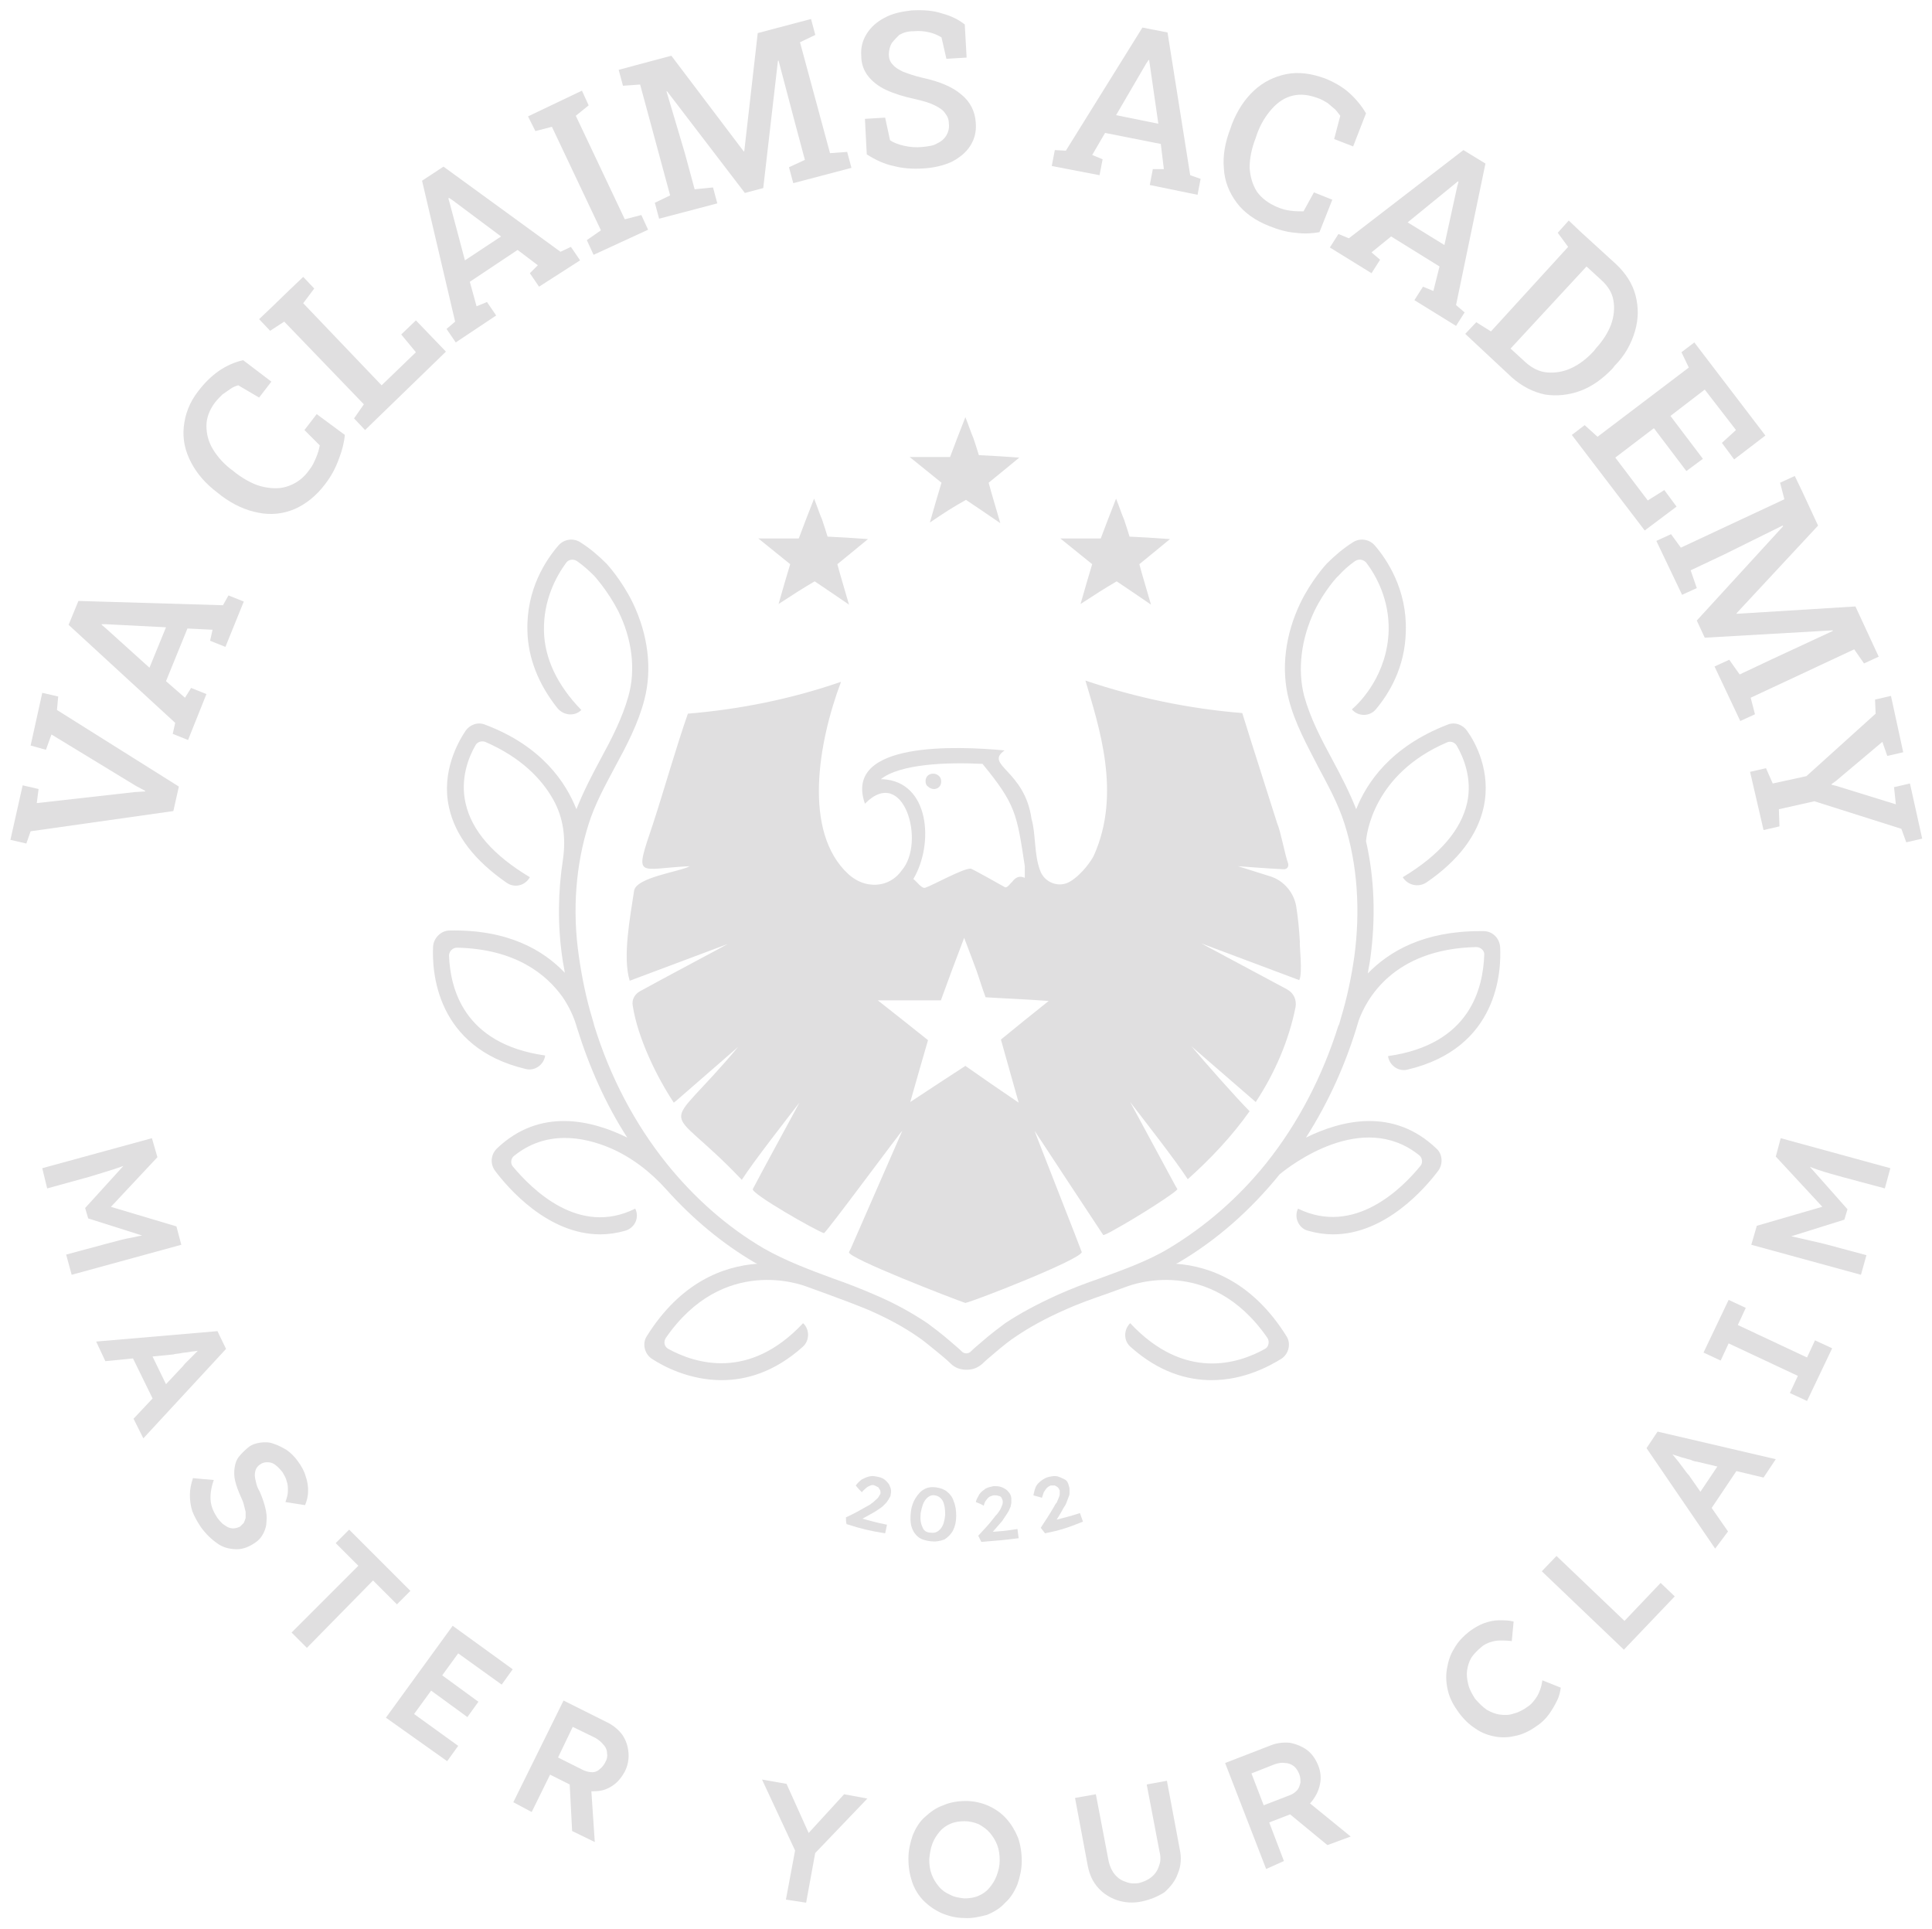 <?xml version="1.0" encoding="utf-8"?>
<!-- Generator: Adobe Illustrator 28.0.0, SVG Export Plug-In . SVG Version: 6.00 Build 0)  -->
<svg version="1.1" id="Layer_1" xmlns="http://www.w3.org/2000/svg" xmlns:xlink="http://www.w3.org/1999/xlink" x="0px" y="0px"
	 viewBox="0 0 315.4 314.9" style="enable-background:new 0 0 315.4 314.9;" xml:space="preserve">
<style type="text/css">
	.st0{fill:#E0DFE0;}
	.st1{fill:#B8BBC2;}
	.st2{fill:#0A1739;}
	.st3{fill:#801619;}
	.st4{fill:#BDB5AB;}
	.st5{clip-path:url(#SVGID_00000153669438496244095440000005449961883087131838_);}
</style>
<g>
	<g>
		<g>
			<g>
				<path class="st0" d="M28.3,132.4L5,135.7l-0.7,2l-2.6-0.6l2-8.9l2.6,0.6L6,131.1l16-1.8l1.7-0.1l0-0.1l-1.5-0.8l-13.8-8.4
					l-0.9,2.5L5,121.7l1.9-8.6l2.6,0.6l-0.2,2.2l19.9,12.5L28.3,132.4z"/>
				<path class="st0" d="M30.7,120.8l-2.5-1l0.4-1.8l-17.4-16l1.6-3.9l23.6,0.7l0.9-1.6l2.5,1l-3,7.4l-2.5-1l0.4-1.8l-4.1-0.2
					l-3.5,8.6l3.1,2.7l1-1.6l2.5,1L30.7,120.8z M24.4,109l2.7-6.6l-9.8-0.5l-0.7,0l0,0.1l0.6,0.5L24.4,109z"/>
				<path class="st0" d="M53.1,79c-1.5,2-3.2,3.3-5,4.1c-1.9,0.8-3.9,1-5.9,0.6c-2.1-0.4-4.1-1.3-6.1-2.8l-0.5-0.4
					c-2-1.5-3.4-3.1-4.4-5c-1-1.9-1.4-3.8-1.2-5.8c0.2-2,0.9-4,2.4-5.9c1-1.3,2.1-2.4,3.4-3.3c1.2-0.8,2.5-1.4,3.9-1.7l4.6,3.5
					l-2,2.6l-3.4-2c-0.4,0.1-0.9,0.3-1.3,0.6c-0.4,0.3-0.9,0.6-1.3,0.9c-0.4,0.4-0.8,0.8-1.2,1.3c-0.9,1.2-1.4,2.5-1.4,3.8
					c0,1.3,0.3,2.6,1.1,3.9c0.8,1.3,1.9,2.5,3.3,3.5l0.5,0.4c1.5,1.1,3,1.9,4.5,2.2c1.5,0.3,2.8,0.3,4.1-0.2
					c1.3-0.5,2.4-1.3,3.3-2.6c0.5-0.6,0.8-1.3,1.1-2c0.3-0.7,0.5-1.4,0.6-2l-2.5-2.5l2-2.6l4.6,3.4c-0.1,1.1-0.4,2.4-0.9,3.7
					C54.8,76.4,54.1,77.7,53.1,79z"/>
				<path class="st0" d="M59.6,70.2l-1.8-1.9l1.6-2.3l-13-13.5L44.1,54l-1.8-1.9l2-1.9l3.1-3l2.1-2l1.8,1.9l-1.8,2.4l12.8,13.4
					l5.6-5.4l-2.4-2.9l2.4-2.3l4.9,5.1L59.6,70.2z"/>
				<path class="st0" d="M74.4,55.9l-1.5-2.2l1.4-1.2l-5.4-23l3.5-2.3l19.1,13.9l1.7-0.8l1.5,2.2L88,46.8l-1.5-2.2l1.3-1.3l-3.3-2.5
					l-7.8,5.2l1.1,4l1.7-0.7l1.5,2.2L74.4,55.9z M75.9,42.5l5.9-3.9l-7.9-5.9l-0.6-0.4l-0.1,0.1l0.2,0.7L75.9,42.5z"/>
				<path class="st0" d="M96.9,41.6l-1.1-2.4l2.3-1.6l-8-16.9l-2.7,0.7L86.2,19l8.8-4.2l1.1,2.4L94,18.9l8,16.9l2.7-0.7l1.1,2.4
					L96.9,41.6z"/>
				<path class="st0" d="M107.6,35.7l-0.7-2.6l2.5-1.2l-4.9-18.1l-2.8,0.2l-0.7-2.6l2.6-0.7l6-1.6l11.8,15.6l0.1,0l2.2-19.3l8.7-2.3
					l0.7,2.6l-2.5,1.2l4.9,18.1l2.8-0.2l0.7,2.6l-9.5,2.5l-0.7-2.6l2.6-1.2l-1.5-5.6l-2.8-10.6l-0.1,0l-2.4,20.8l-3,0.8l-12.7-16.6
					l-0.1,0l3,10.1l1.6,5.9l3-0.3l0.7,2.6L107.6,35.7z"/>
				<path class="st0" d="M150.7,27.5c-1.7,0.1-3.3,0-4.8-0.4c-1.5-0.3-3-1-4.4-1.9l-0.3-5.8l3.3-0.2l0.8,3.7
					c0.6,0.4,1.4,0.7,2.3,0.9c0.9,0.2,1.9,0.3,2.9,0.2c1-0.1,1.9-0.2,2.5-0.6c0.7-0.3,1.2-0.8,1.5-1.3c0.3-0.5,0.5-1.2,0.4-1.9
					c0-0.7-0.2-1.2-0.6-1.7c-0.3-0.5-0.9-0.9-1.7-1.3c-0.8-0.4-1.8-0.7-3.1-1c-1.9-0.4-3.5-0.9-4.8-1.5c-1.3-0.6-2.3-1.4-3-2.3
					c-0.7-0.9-1.1-2-1.1-3.3c-0.1-1.3,0.2-2.5,0.9-3.6c0.7-1.1,1.6-1.9,2.9-2.6c1.3-0.7,2.7-1,4.4-1.2c1.9-0.1,3.5,0,5,0.5
					c1.5,0.4,2.7,1,3.7,1.8l0.3,5.4l-3.3,0.2l-0.8-3.5c-0.5-0.3-1.1-0.6-1.9-0.8c-0.8-0.2-1.7-0.3-2.7-0.2c-0.9,0-1.6,0.2-2.3,0.6
					C146.5,6,146,6.5,145.6,7c-0.3,0.5-0.5,1.2-0.5,1.9c0,0.6,0.2,1.2,0.6,1.6c0.4,0.5,0.9,0.8,1.7,1.2c0.8,0.3,1.9,0.7,3.2,1
					c2.8,0.6,4.9,1.5,6.3,2.7c1.5,1.2,2.3,2.8,2.4,4.7c0.1,1.4-0.2,2.6-0.9,3.7c-0.7,1.1-1.7,1.9-3,2.6
					C154.1,27,152.5,27.4,150.7,27.5z"/>
				<path class="st0" d="M171.7,27.1l0.5-2.6l1.8,0.1l12.5-20.1l4.1,0.8l3.7,23.3l1.7,0.6l-0.5,2.6l-7.8-1.6l0.5-2.6l1.8,0l-0.5-4.1
					l-9.1-1.8l-2.1,3.6l1.7,0.7l-0.5,2.6L171.7,27.1z M182.2,18.8l6.9,1.4l-1.4-9.7l-0.1-0.7l-0.1,0l-0.4,0.6L182.2,18.8z"/>
				<path class="st0" d="M207.2,36.9c-2.3-0.9-4.1-2.2-5.3-3.8c-1.2-1.6-2-3.5-2.1-5.6c-0.2-2.1,0.2-4.3,1.1-6.6l0.2-0.6
					c0.9-2.3,2.1-4.1,3.6-5.5c1.5-1.4,3.3-2.3,5.3-2.7s4.1-0.1,6.3,0.7c1.5,0.6,2.9,1.4,4,2.4c1.1,1,2,2.1,2.7,3.3l-2.1,5.4
					l-3.1-1.2l1-3.8c-0.3-0.4-0.6-0.8-0.9-1.1c-0.4-0.3-0.8-0.7-1.2-1c-0.5-0.3-1-0.6-1.6-0.8c-1.4-0.5-2.7-0.7-4-0.4
					c-1.3,0.3-2.4,1-3.4,2.1c-1,1.1-1.9,2.5-2.5,4.2l-0.2,0.6c-0.7,1.8-1,3.4-1,4.9c0.1,1.5,0.5,2.8,1.2,3.9
					c0.8,1.1,1.9,1.9,3.3,2.5c0.7,0.3,1.4,0.5,2.2,0.6c0.8,0.1,1.4,0.1,2.1,0.1l1.7-3.1l3,1.2l-2.1,5.3c-1.1,0.2-2.4,0.3-3.9,0.1
					C210.1,37.9,208.7,37.5,207.2,36.9z"/>
				<path class="st0" d="M217.1,40.4l1.4-2.2l1.7,0.7l18.7-14.4l3.6,2.2l-4.8,23.1l1.4,1.2l-1.4,2.2l-6.8-4.2l1.4-2.2l1.7,0.7l1-4
					l-7.9-4.9l-3.2,2.6l1.4,1.2l-1.4,2.2L217.1,40.4z M229.8,36.3l6,3.7l2.1-9.6l0.2-0.7l-0.1-0.1l-0.6,0.5L229.8,36.3z"/>
				<path class="st0" d="M239.2,54.5l1.8-1.9l2.4,1.5L256,40.3l-1.7-2.3l1.8-2l2,1.9l5.7,5.2c1.6,1.5,2.7,3.2,3.2,5.1
					c0.5,1.9,0.5,3.9-0.1,5.9c-0.6,2-1.6,3.9-3.3,5.6l-0.3,0.4c-1.6,1.7-3.4,3-5.3,3.7c-1.9,0.7-3.9,0.9-5.8,0.6
					c-1.9-0.4-3.7-1.3-5.4-2.8L239.2,54.5z M246.6,56.9l2.4,2.2c1.1,1,2.3,1.6,3.6,1.7c1.3,0.1,2.6-0.1,3.9-0.7
					c1.3-0.6,2.5-1.5,3.7-2.8l0.3-0.4c1.2-1.3,2-2.6,2.5-3.9c0.5-1.4,0.6-2.7,0.4-3.9c-0.2-1.3-0.9-2.4-2-3.4l-2.4-2.2L246.6,56.9z"
					/>
				<path class="st0" d="M256.6,71l2.1-1.6l2.1,1.9l14.9-11.3l-1.2-2.5l2.1-1.6l11.6,15.2l-5.1,3.9l-2-2.7l2.3-2.1l-5.1-6.6
					l-5.6,4.3l5.3,7l-2.7,2l-5.3-7l-6.3,4.8l5.3,7l2.7-1.7l2,2.7l-5.2,3.9L256.6,71z"/>
				<path class="st0" d="M270.4,88.3l2.4-1.1l1.6,2.2l16.9-7.9l-0.7-2.7l2.4-1.1l1.2,2.5l2.6,5.6l-13.3,14.3l0,0.1l19.4-1.2l3.8,8.2
					l-2.4,1.1l-1.6-2.3l-16.9,7.9l0.7,2.7l-2.4,1.1l-4.2-8.9l2.4-1.1l1.7,2.4l5.3-2.5l9.9-4.6l0-0.1l-20.9,1.2l-1.3-2.8l14.1-15.4
					l-0.1-0.1l-9.5,4.7l-5.5,2.6L277,96l-2.4,1.1L270.4,88.3z"/>
				<path class="st0" d="M285.7,126l2.6-0.6l1.1,2.5l5.5-1.2l11.3-10.2l-0.1-2.3l2.6-0.6l2,9.2l-2.6,0.6l-0.8-2.3l-7.6,6.4l-0.7,0.5
					l0,0.1l0.8,0.2l9.7,3l-0.3-2.8l2.6-0.6l2,9l-2.6,0.6l-0.8-2.2l-14.2-4.5l-5.8,1.3l0.1,2.8l-2.6,0.6L285.7,126z"/>
			</g>
			<g>
				<path class="st0" d="M6.9,190.7l17.9-4.9l0.9,3.1l-8.8,9.4l-0.5-1.8l12.4,3.7l0.8,3l-17.9,4.9l-0.9-3.3l6.7-1.8
					c1.5-0.4,2.9-0.8,4.2-1c1.2-0.3,2.5-0.5,3.8-0.6l-1,0.7l-10.1-3.2l-0.5-1.7l7-7.7l1.3,0c-1.1,0.5-2.2,0.9-3.4,1.3
					c-1.2,0.4-2.6,0.8-4.2,1.3L7.7,194L6.9,190.7z"/>
				<path class="st0" d="M15.7,219l19.8-1.7l1.4,2.9l-13.5,14.6l-1.6-3.2l7.7-8.2c0.2-0.2,0.4-0.4,0.7-0.8c0.3-0.3,0.7-0.7,1.1-1.1
					c0.4-0.4,0.8-0.8,1.1-1.1c0.4-0.3,0.6-0.6,0.8-0.7l0.3,0.6c-0.4,0.1-0.8,0.1-1.2,0.2c-0.5,0.1-0.9,0.1-1.4,0.2
					c-0.5,0.1-1,0.1-1.4,0.2c-0.5,0.1-0.9,0.1-1.2,0.2l-11.1,1.1L15.7,219z M20.9,220.1l3.2-0.3l3.7,7.6l-2.1,2.5L20.9,220.1z"/>
				<path class="st0" d="M32.8,249.3c-0.6-0.9-1.1-1.8-1.4-2.6c-0.3-0.9-0.4-1.8-0.4-2.7c0-0.9,0.2-1.8,0.5-2.7l3.4,0.3
					c-0.5,1.4-0.6,2.6-0.5,3.5c0.1,0.9,0.5,1.8,1.1,2.7c0.4,0.5,0.7,0.9,1.2,1.2c0.4,0.3,0.9,0.5,1.3,0.5c0.4,0,0.8-0.1,1.2-0.3
					c0.2-0.2,0.4-0.4,0.6-0.6c0.1-0.2,0.2-0.5,0.3-0.8c0-0.3,0-0.6,0-1c-0.1-0.4-0.2-0.8-0.3-1.2c-0.1-0.4-0.3-0.9-0.5-1.3
					c-0.4-0.9-0.7-1.7-0.9-2.5c-0.2-0.8-0.2-1.5-0.1-2.2c0.1-0.7,0.3-1.3,0.7-1.8c0.4-0.5,0.9-1,1.5-1.5c0.6-0.5,1.3-0.7,2-0.8
					c0.7-0.1,1.5-0.1,2.2,0.2c0.7,0.2,1.4,0.6,2.1,1c0.7,0.5,1.3,1.1,1.8,1.8c0.6,0.8,1.1,1.7,1.3,2.5c0.3,0.8,0.4,1.6,0.4,2.4
					c0,0.8-0.2,1.6-0.5,2.3l-3.2-0.5c0.2-0.6,0.4-1.2,0.4-1.8c0-0.6,0-1.1-0.2-1.6c-0.1-0.5-0.4-1-0.7-1.5c-0.4-0.5-0.8-0.9-1.2-1.2
					c-0.4-0.3-0.8-0.4-1.3-0.4c-0.4,0-0.8,0.1-1.2,0.4c-0.3,0.2-0.5,0.5-0.6,0.7s-0.2,0.6-0.2,1c0,0.4,0.1,0.8,0.2,1.2
					c0.1,0.5,0.3,1,0.6,1.5c0.4,0.9,0.7,1.8,0.9,2.6c0.2,0.8,0.3,1.6,0.2,2.3c0,0.7-0.2,1.3-0.5,1.9c-0.3,0.6-0.7,1.1-1.3,1.5
					c-1,0.7-2,1.1-3,1.1c-1,0-2.1-0.2-3-0.8C34.5,251.3,33.6,250.4,32.8,249.3z"/>
				<path class="st0" d="M47.6,266.5l10.9-10.9l-3.7-3.7l2.2-2.2l10,10l-2.2,2.2l-3.9-3.9L50.1,269L47.6,266.5z"/>
				<path class="st0" d="M63,280.4l10.9-15l9.8,7.1l-1.8,2.5l-7.1-5.1l-7.2,9.9l7.2,5.2l-1.8,2.5L63,280.4z M68.9,274.9l1.8-2.5
					l7.4,5.4l-1.8,2.5L68.9,274.9z"/>
				<path class="st0" d="M83.8,294.2l8.2-16.6l7.2,3.6c1,0.5,1.8,1.2,2.4,2c0.6,0.9,0.9,1.8,1,2.9c0.1,1-0.1,2.1-0.6,3.1
					c-0.5,0.9-1.1,1.7-2,2.3c-0.9,0.6-1.8,0.9-2.9,0.9c-1,0.1-2.1-0.2-3.1-0.6l-4.2-2.1l-3,6.1L83.8,294.2z M91.1,286.9l4.2,2.1
					c0.5,0.2,0.9,0.3,1.4,0.3s0.9-0.2,1.2-0.5c0.4-0.3,0.7-0.7,0.9-1.1c0.3-0.5,0.4-1,0.3-1.5c0-0.5-0.2-1-0.6-1.4
					c-0.3-0.4-0.8-0.8-1.3-1.1l-3.7-1.8L91.1,286.9z M93.4,298.9l-0.5-9.6l3.5,1l0.7,10.4L93.4,298.9z"/>
				<path class="st0" d="M128.3,310.1l1.7-9.1l-0.1,1.3l-5.5-11.8l4,0.7l4.1,9.1l-1.2-0.3l6.5-7.1l3.8,0.7l-9,9.4l0.7-1.7l-1.7,9.3
					L128.3,310.1z"/>
				<path class="st0" d="M157.4,313.1c-1.3,0-2.5-0.3-3.7-0.8c-1.1-0.5-2.1-1.2-2.9-2s-1.5-1.9-1.9-3.1c-0.4-1.2-0.6-2.4-0.6-3.8
					c0-1.4,0.3-2.6,0.7-3.8c0.5-1.2,1.1-2.2,2-3c0.9-0.8,1.8-1.5,3-1.9c1.1-0.5,2.4-0.7,3.7-0.7c1.3,0,2.6,0.3,3.7,0.8
					c1.1,0.5,2.1,1.2,2.9,2.1c0.8,0.9,1.4,1.9,1.9,3.1c0.4,1.2,0.6,2.4,0.6,3.8c0,1.4-0.3,2.6-0.7,3.8c-0.5,1.2-1.1,2.2-2,3
					c-0.8,0.9-1.8,1.5-3,2C159.9,312.9,158.7,313.2,157.4,313.1z M157.4,309.9c0.8,0,1.6-0.1,2.3-0.4c0.7-0.3,1.3-0.7,1.8-1.3
					c0.5-0.6,0.9-1.2,1.2-2c0.3-0.8,0.5-1.6,0.5-2.5c0-0.9-0.1-1.7-0.4-2.5c-0.3-0.8-0.7-1.4-1.2-2c-0.5-0.6-1.1-1-1.8-1.4
					c-0.7-0.3-1.5-0.5-2.3-0.5c-0.8,0-1.6,0.1-2.3,0.4c-0.7,0.3-1.3,0.7-1.8,1.3c-0.5,0.6-0.9,1.2-1.2,2c-0.3,0.8-0.4,1.6-0.5,2.5
					c0,0.9,0.1,1.7,0.4,2.5c0.3,0.8,0.7,1.4,1.2,2c0.5,0.6,1.1,1,1.8,1.3C155.8,309.7,156.6,309.8,157.4,309.9z"/>
				<path class="st0" d="M186.4,310.4c-1.4,0.3-2.8,0.2-4-0.2c-1.2-0.4-2.3-1.1-3.1-2c-0.9-1-1.4-2.1-1.7-3.5l-2.1-11.2l3.4-0.6
					l2.1,11c0.2,0.8,0.5,1.5,1,2.1c0.5,0.6,1.1,1,1.8,1.2c0.7,0.3,1.4,0.3,2.1,0.2c0.8-0.2,1.5-0.5,2.1-1c0.6-0.5,1-1.1,1.2-1.8
					c0.3-0.7,0.3-1.5,0.1-2.3l-2.1-11l3.3-0.6l2.1,11.2c0.3,1.4,0.2,2.7-0.3,3.9c-0.4,1.2-1.2,2.2-2.2,3.1
					C189,309.6,187.8,310.1,186.4,310.4z"/>
				<path class="st0" d="M206.7,305.1l-6.7-17.3l7.5-2.9c1-0.4,2.1-0.5,3.1-0.4c1,0.2,2,0.6,2.8,1.2c0.8,0.6,1.4,1.5,1.8,2.5
					c0.4,1,0.5,2,0.3,3c-0.2,1-0.6,1.9-1.3,2.8s-1.5,1.4-2.6,1.8l-4.4,1.7l2.4,6.3L206.7,305.1z M206.3,294.7l4.4-1.7
					c0.5-0.2,0.8-0.5,1.1-0.8c0.3-0.4,0.4-0.8,0.5-1.2c0-0.5,0-0.9-0.2-1.4c-0.2-0.5-0.5-1-0.9-1.3c-0.4-0.3-0.9-0.5-1.4-0.5
					c-0.5-0.1-1.1,0-1.7,0.2l-3.8,1.5L206.3,294.7z M216.7,301.2l-7.4-6.1l3.1-1.9l8.1,6.6L216.7,301.2z"/>
				<path class="st0" d="M251.1,281.6c-1.1,0.8-2.2,1.4-3.4,1.7c-1.2,0.3-2.3,0.4-3.5,0.2c-1.2-0.2-2.3-0.6-3.3-1.3
					c-1.1-0.7-2-1.6-2.8-2.7c-0.8-1.1-1.4-2.2-1.7-3.4c-0.3-1.2-0.4-2.4-0.2-3.6c0.2-1.2,0.5-2.3,1.2-3.4c0.6-1.1,1.5-2,2.5-2.8
					c0.7-0.5,1.5-1,2.3-1.3c0.8-0.3,1.7-0.5,2.5-0.5c0.8,0,1.6,0,2.4,0.2l-0.3,3.2c-0.7-0.1-1.3-0.1-1.9-0.1c-0.6,0-1.1,0.1-1.7,0.3
					c-0.5,0.2-1,0.4-1.4,0.8c-0.6,0.5-1.2,1.1-1.6,1.7c-0.4,0.7-0.6,1.4-0.7,2.1s0,1.5,0.2,2.3c0.2,0.8,0.6,1.5,1.1,2.3
					c0.6,0.7,1.2,1.3,1.9,1.8c0.7,0.4,1.4,0.7,2.2,0.8c0.8,0.1,1.5,0.1,2.3-0.2c0.8-0.2,1.5-0.6,2.2-1.1c0.5-0.3,0.9-0.8,1.2-1.2
					s0.6-0.9,0.8-1.5c0.2-0.5,0.3-1,0.4-1.6l3,1.2c-0.1,0.6-0.2,1.3-0.6,2.1s-0.8,1.5-1.3,2.2C252.4,280.5,251.8,281.1,251.1,281.6z
					"/>
				<path class="st0" d="M265.1,269.3l-13.4-12.8l2.4-2.5l11.1,10.6l5.9-6.2l2.3,2.2L265.1,269.3z"/>
				<path class="st0" d="M280,252.8l-11.2-16.4l1.8-2.7l19.3,4.5l-2,3l-10.9-2.6c-0.2,0-0.6-0.1-1-0.3c-0.5-0.1-1-0.3-1.5-0.4
					c-0.5-0.2-1-0.3-1.5-0.5c-0.5-0.1-0.8-0.3-1-0.3l0.3-0.6c0.2,0.3,0.5,0.6,0.8,1c0.3,0.4,0.6,0.7,0.9,1.1
					c0.3,0.4,0.6,0.8,0.9,1.2c0.3,0.4,0.5,0.7,0.8,1l6.4,9.2L280,252.8z M278.4,247.7l-1.8-2.7l4.7-7l3.2,0.6L278.4,247.7z"/>
				<path class="st0" d="M295,228.7l-2.8-1.3l1.3-2.8l-11.3-5.3l-1.3,2.8l-2.8-1.3l4.1-8.6l2.8,1.3l-1.3,2.8l11.3,5.3l1.3-2.8
					l2.8,1.3L295,228.7z"/>
				<path class="st0" d="M303.8,208.1l-17.9-4.9l0.9-3.1l12.4-3.6l-0.5,1.8l-8.8-9.5l0.8-3l17.9,4.9l-0.9,3.3l-6.7-1.8
					c-1.5-0.4-2.9-0.8-4.1-1.2s-2.4-0.9-3.5-1.4l1.2-0.1l7,7.9l-0.5,1.7l-9.9,3.1l-1.1-0.7c1.2,0.1,2.4,0.3,3.6,0.6s2.7,0.6,4.3,1
					l6.7,1.8L303.8,208.1z"/>
			</g>
			<g>
				<g>
					<path class="st0" d="M138.2,248.8c-0.1-0.4-0.1-0.7-0.1-1.1c1.5-0.7,2.2-1.1,3.6-1.9c0.2-0.1,0.4-0.2,0.6-0.4
						c0.2-0.1,0.4-0.3,0.6-0.5c0.2-0.2,0.4-0.3,0.5-0.5c0.1-0.2,0.2-0.3,0.3-0.5c0.1-0.2,0-0.4,0-0.6c-0.1-0.2-0.2-0.3-0.3-0.5
						c-0.2-0.1-0.4-0.2-0.6-0.3c-0.2-0.1-0.5-0.1-0.7,0c-0.2,0.1-0.5,0.2-0.7,0.4c-0.2,0.2-0.5,0.4-0.7,0.7c-0.4-0.4-0.6-0.6-1-1.1
						c0.3-0.4,0.6-0.7,1-1c0.4-0.2,0.8-0.4,1.3-0.5c0.5-0.1,0.9,0,1.4,0.1c0.5,0.1,0.9,0.3,1.2,0.6c0.3,0.3,0.6,0.6,0.7,1
						c0.2,0.4,0.2,0.8,0.1,1.3c0,0.2-0.1,0.4-0.2,0.5c-0.1,0.2-0.2,0.4-0.3,0.5c-0.1,0.2-0.3,0.4-0.5,0.6c-0.2,0.2-0.4,0.4-0.7,0.6
						c-0.3,0.2-0.6,0.4-0.9,0.6c-1.1,0.6-1.6,0.9-2.7,1.5c0-0.2-0.1-0.4-0.1-0.6c1.9,0.5,2.8,0.8,4.8,1.2c-0.1,0.6-0.2,0.9-0.3,1.4
						C142,249.9,140.7,249.6,138.2,248.8z"/>
					<path class="st0" d="M151.9,251.6c-0.8-0.1-1.5-0.3-2-0.7c-0.5-0.4-0.9-1-1.1-1.7c-0.2-0.7-0.2-1.5-0.1-2.4
						c0.1-0.9,0.4-1.7,0.8-2.3s0.8-1.1,1.4-1.4c0.5-0.3,1.2-0.4,1.9-0.3c0.7,0.1,1.3,0.3,1.8,0.7c0.5,0.4,0.9,0.9,1.1,1.6
						c0.3,0.7,0.4,1.5,0.4,2.4c0,0.9-0.2,1.7-0.5,2.3c-0.3,0.6-0.8,1.1-1.4,1.5C153.4,251.6,152.7,251.7,151.9,251.6z M152,250.2
						c0.7,0.1,1.2-0.2,1.6-0.7c0.4-0.5,0.6-1.2,0.7-2.2c0-1-0.1-1.7-0.4-2.3c-0.3-0.5-0.7-0.8-1.3-0.9c-0.6-0.1-1.1,0.2-1.5,0.7
						c-0.4,0.5-0.6,1.2-0.8,2.2c-0.1,1,0,1.7,0.3,2.3C150.8,249.9,151.3,250.2,152,250.2z"/>
					<path class="st0" d="M160.2,251.7c-0.2-0.4-0.3-0.6-0.5-1c1.1-1.2,1.7-1.8,2.7-3.1c0.1-0.2,0.3-0.3,0.5-0.6s0.3-0.4,0.4-0.6
						c0.1-0.2,0.2-0.4,0.3-0.7c0.1-0.2,0.1-0.4,0.1-0.6c0-0.2-0.1-0.4-0.2-0.6c-0.1-0.2-0.3-0.3-0.5-0.3c-0.2-0.1-0.4-0.1-0.7-0.1
						c-0.2,0-0.4,0.1-0.7,0.2c-0.2,0.1-0.4,0.3-0.6,0.6c-0.2,0.2-0.3,0.5-0.4,0.9c-0.5-0.3-0.8-0.4-1.3-0.6c0.1-0.5,0.4-0.9,0.6-1.3
						c0.3-0.4,0.6-0.6,1-0.9c0.4-0.2,0.8-0.3,1.3-0.4c0.5,0,0.9,0,1.4,0.2c0.4,0.2,0.8,0.4,1,0.7c0.3,0.3,0.5,0.7,0.5,1.2
						c0,0.2,0,0.4,0,0.6c0,0.2-0.1,0.4-0.1,0.6c-0.1,0.2-0.2,0.5-0.3,0.7c-0.1,0.2-0.3,0.5-0.5,0.8c-0.2,0.3-0.4,0.6-0.6,0.9
						c-0.8,0.9-1.2,1.4-2,2.3c-0.1-0.2-0.2-0.3-0.3-0.5c1.9-0.1,2.9-0.2,4.8-0.5c0.1,0.6,0.1,0.9,0.2,1.5
						C164,251.4,162.7,251.5,160.2,251.7z"/>
					<path class="st0" d="M170.6,250.3c-0.3-0.4-0.4-0.5-0.7-0.9c0.9-1.4,1.4-2.1,2.2-3.5c0.1-0.2,0.2-0.4,0.4-0.6
						c0.1-0.2,0.2-0.5,0.3-0.7c0.1-0.2,0.2-0.5,0.2-0.7c0-0.2,0-0.4,0-0.6c-0.1-0.2-0.2-0.4-0.3-0.5c-0.1-0.1-0.3-0.2-0.5-0.3
						c-0.2,0-0.4,0-0.7,0c-0.2,0.1-0.4,0.2-0.6,0.4c-0.2,0.2-0.3,0.4-0.5,0.7c-0.1,0.3-0.2,0.6-0.3,0.9c-0.6-0.2-0.8-0.2-1.4-0.4
						c0.1-0.5,0.2-0.9,0.4-1.4c0.2-0.4,0.5-0.7,0.9-1c0.4-0.3,0.8-0.5,1.2-0.6c0.5-0.1,0.9-0.2,1.4-0.1c0.4,0.1,0.8,0.3,1.2,0.5
						s0.6,0.6,0.7,1.1c0.1,0.2,0.1,0.4,0.1,0.6c0,0.2,0,0.4,0,0.6c0,0.2-0.1,0.5-0.2,0.7c-0.1,0.3-0.2,0.5-0.3,0.8
						c-0.1,0.3-0.3,0.6-0.5,0.9c-0.6,1.1-0.9,1.6-1.6,2.6c-0.2-0.2-0.2-0.3-0.4-0.5c1.9-0.5,2.9-0.7,4.7-1.3
						c0.2,0.6,0.3,0.8,0.5,1.4C174.3,249.4,173.1,249.8,170.6,250.3z"/>
				</g>
			</g>
		</g>
	</g>
	<g>
		<g>
			<g>
				<path class="st0" d="M212.2,153.7c-0.1-1.9-0.3-3.9-0.6-5.8c-0.4-2.2-2-4.1-4.1-4.8l-5.4-1.7c0,0,5.1,0.4,7.5,0.5
					c0.5,0,0.8-0.4,0.7-0.9c-0.6-1.7-1.2-5.2-1.8-6.6c-1.7-5.4-4-12.5-5.7-18c-8.7-0.7-17.3-2.5-25.6-5.3c2.2,7.5,5.9,18.4,1.4,28.5
					c-0.3,0.7-1.9,3.1-3.9,4.3c-1.8,1.1-4.2,0.2-4.9-1.8c-1-2.6-0.7-6.1-1.4-8.4c-1.1-8-7.8-8.8-4.4-11.2
					c-7.5-0.7-26.4-1.6-22.8,8.7c6.3-6.4,10,6.3,6,10.9c-1.2,1.7-3.1,2.5-5,2.3c-1.4-0.1-2.7-0.8-3.7-1.7
					c-7.5-6.9-4.9-21.6-1.2-31.4c-8.1,2.8-16.5,4.5-25,5.2c-1.9,5.4-3.9,12.5-5.7,18c-3.1,9.2-2.6,7.3,6,6.9
					c-1.5,0.9-8.9,1.8-9.1,4.1c-0.6,4.1-1.9,10.7-0.7,14.6c0.3-0.1,15.7-5.9,16-6c-0.3,0.2-10.5,5.6-14.3,7.7
					c-0.9,0.5-1.4,1.4-1.2,2.4c0.8,5.2,3.9,11.6,6.7,15.8l0.5-0.4l10-8.7c-12.7,15.2-12.3,8.1,0.6,21.7c2-3.1,7.1-9.6,9.4-12.6
					c-0.5,1-6.1,11.2-7.6,14.1c-0.4,0.7,10.3,6.8,11.6,7.2c0.2,0.2,12.7-16.8,12.8-16.7l-8.4,19.2l-0.3,0.6
					c-0.4,0.9,17.2,7.7,19,8.3c2-0.5,18.8-7.1,19-8.3c-0.1-0.4-7.6-19.4-7.7-19.8c0.3,0.5,11.2,17,11.2,17c0,0.1,0.9-0.3,1.9-0.9
					c3.5-1.9,10.4-6.3,10.2-6.6l-0.3-0.5l-7.4-13.7c2.3,3,7.4,9.5,9.4,12.6c3.7-3.3,7.2-7,10.1-11.1c-2.2-2.2-7.4-8.1-9.5-10.6
					c0.2,0.2,10.3,8.9,10.5,9.1c3.1-4.7,5.4-10,6.5-15.5c0.2-1.2-0.3-2.3-1.4-2.9l-14-7.5l16,6C212.7,158.9,212.1,154.2,212.2,153.7
					z M144.1,127.2c-0.1,0-0.2,0-0.3,0c3.1-2.5,10.8-2.8,16.6-2.5c5.4,6.6,5.6,8.1,6.9,16.7l0,0c0,0.1,0,1.7,0,1.9
					c-0.9-0.4-1.5-0.1-2.1,0.7c-0.2,0.1-0.8,1.1-1.2,0.8c-0.9-0.5-4.6-2.6-5.5-3c-1.2-0.1-6.2,2.7-7.4,3.1c-0.6,0.3-1.5-1.1-2-1.4
					C152.5,137.8,151.8,127.6,144.1,127.2z M163.4,169.7c0.8,2.9,1.7,6,2.9,10.3c-3.4-2.3-6-4.1-8.7-6c-2.8,1.8-5.5,3.6-9,5.9
					c1.1-3.9,2-7,2.9-10.1c-2.5-2-4.9-3.9-8.2-6.5h10.3c1.2-3.3,2.3-6.3,3.8-10.2c0.9,2.4,1.5,3.9,2,5.3c0.5,1.4,0.9,2.8,1.5,4.4
					c3.2,0.2,6.2,0.3,10.3,0.6C168.3,165.7,166.1,167.5,163.4,169.7z"/>
				<path class="st0" d="M152.4,128.8c0.1,0,0.1,0,0.2,0c0.8-0.1,1.2-0.8,1-1.6c-0.1-0.5-0.7-0.9-1.2-0.9h-0.1
					c-0.7,0-1.2,0.5-1.2,1.2c0,0.4,0.1,0.7,0.4,0.9C151.7,128.6,152.1,128.8,152.4,128.8z"/>
			</g>
			<path class="st0" d="M209.3,142.2L209.3,142.2C209.3,142.2,209.3,142.2,209.3,142.2C209.3,142.2,209.3,142.2,209.3,142.2z"/>
			<path class="st0" d="M226.6,172.4L226.6,172.4c0.2,1.5,1.7,2.6,3.2,2.2c14.8-3.5,15.3-16.1,15.1-20c-0.1-1.4-1.2-2.6-2.7-2.6
				c-0.2,0-0.4,0-0.6,0c-9.2,0-14.8,3.3-18.3,6.9c0.1-0.8,0.3-1.6,0.4-2.4c0.9-6.6,0.7-13.1-0.7-19.2c0.1-1,1.1-10.9,13.2-16.1
				c0.6-0.3,1.3,0,1.6,0.5c1.1,1.9,2.6,5.4,1.7,9.4c-1,4.4-4.5,8.5-10.5,12.1l0,0c0.8,1.3,2.5,1.7,3.8,0.9c5.3-3.6,8.4-7.8,9.4-12.3
				c1.3-5.9-1.4-10.7-2.7-12.5c-0.7-1-2-1.5-3.2-1c-9.3,3.6-13.2,9.5-14.9,13.8c-1.1-2.8-2.5-5.5-3.9-8.1c-1.9-3.5-3.6-6.8-4.6-10.4
				c-1.1-4.3-0.5-9.3,1.7-13.9c1.6-3.3,3.8-5.7,3.9-5.7c0.8-0.9,1.7-1.7,2.7-2.4c0.6-0.4,1.3-0.3,1.8,0.2c1.7,2.2,3.8,6.1,3.7,11.1
				c-0.2,7.2-4.6,11.7-6,12.9l0,0c1,1.2,2.9,1.2,3.9,0c2.1-2.5,4.8-6.8,4.9-12.8c0.2-6.8-3.1-11.7-5.1-14c-0.9-1-2.4-1.2-3.5-0.5
				c-1.6,1-3,2.2-4.3,3.5c-0.1,0.1-2.5,2.7-4.3,6.4c-2.5,5.2-3.2,10.8-1.9,15.8c1,3.9,3,7.5,4.8,11c1.6,3,3.3,6.1,4.3,9.3
				c2.1,6.6,2.6,14.1,1.6,21.6c-0.5,3.5-1.2,6.8-2.2,10.1c-0.2,0.7-0.3,1.2-0.4,1.2l0,0c-2.6,8.3-6.6,16-11.8,22.5c0,0,0,0,0,0l0,0
				c-4.5,5.6-9.9,10.3-15.9,13.9c-3.5,2.1-7.5,3.5-11.3,4.9c-2.3,0.8-4.7,1.7-6.9,2.7c-3.3,1.5-6.1,3-8.5,4.6
				c-0.8,0.6-2.3,1.7-3.9,3.1c-0.7,0.6-1.3,1.1-1.8,1.6c-0.4,0.3-0.9,0.3-1.3,0c-0.5-0.5-1.1-1-1.8-1.6c-1.6-1.4-3.1-2.5-3.9-3.1
				c-2.4-1.6-5.2-3.2-8.5-4.6c-2.3-1-4.6-1.9-6.9-2.7c-3.8-1.4-7.8-2.9-11.3-4.9c-6-3.5-11.4-8.3-15.9-13.9l0,0c0,0,0,0,0,0
				c-5.2-6.5-9.2-14.1-11.8-22.5l0,0c0,0-0.1-0.5-0.3-1.1c-1-3.3-1.7-6.7-2.2-10.2c-1.1-7.5-0.5-15,1.6-21.6c1-3.2,2.7-6.3,4.3-9.3
				c1.9-3.5,3.8-7.1,4.8-11c1.3-5,0.6-10.6-1.9-15.8c-1.8-3.7-4.2-6.3-4.3-6.4c-1.3-1.3-2.7-2.5-4.3-3.5c-1.1-0.7-2.6-0.5-3.5,0.5
				c-2,2.3-5.3,7.1-5.1,14c0.1,4.4,1.8,8.7,4.9,12.6c1,1.2,2.8,1.4,3.9,0.3l0,0c-3.9-4-6-8.4-6.1-12.9c-0.1-5.1,2-8.9,3.6-11.1
				c0.4-0.6,1.2-0.7,1.8-0.3c1,0.7,1.9,1.5,2.8,2.4c0,0,2.2,2.4,3.9,5.7c2.3,4.6,2.9,9.6,1.7,13.9c-1,3.6-2.7,6.9-4.6,10.4
				c-1.4,2.6-2.8,5.3-3.9,8.1c-1.7-4.3-5.6-10.3-14.9-13.8c-1.2-0.5-2.5,0-3.2,1c-1.2,1.8-4,6.7-2.7,12.5c1,4.6,4.2,8.7,9.4,12.3
				c1.3,0.9,3,0.5,3.8-0.9h0c-6-3.6-9.5-7.6-10.5-12.1c-0.9-4,0.5-7.5,1.6-9.4c0.3-0.6,1-0.8,1.6-0.6c6,2.6,9.3,6.2,11.1,9.4
				c1.7,3,2.1,6.4,1.6,9.8c-0.8,5.2-0.9,10.6-0.1,16.1c0.1,0.8,0.3,1.6,0.4,2.4c-3.5-3.7-9.3-7.1-18.8-6.9c-1.4,0-2.6,1.2-2.7,2.6
				c-0.2,4,0.4,16.5,15.1,20c1.5,0.4,3-0.7,3.2-2.2l0,0c-13.5-1.9-15.5-11.2-15.7-16.3c0-0.7,0.6-1.3,1.3-1.3
				c9.6,0.2,14.6,4.4,17.2,8c1.1,1.6,1.9,3.3,2.4,5.1c2,6.4,4.7,12.5,8.2,17.9c-5.7-2.8-14.2-5-21.3,1.8c-1,1-1.1,2.5-0.3,3.6
				c2.1,2.8,8.6,10.4,17.2,10.4c1.3,0,2.7-0.2,4.1-0.6c1.6-0.5,2.3-2.2,1.6-3.6l0,0c-9.2,4.6-16.9-3.2-20-6.9
				c-0.4-0.5-0.3-1.3,0.2-1.7c5.2-4.2,11.2-3.2,15.7-1.3c3.5,1.5,6.6,3.9,9.2,6.8c4.2,4.7,9.1,8.8,14.4,11.9
				c0.1,0.1,0.3,0.1,0.4,0.2c-5.5,0.4-12.5,3-18,11.8c-0.8,1.2-0.4,2.9,0.8,3.7c1.8,1.2,6.1,3.5,11.4,3.5c4,0,8.6-1.3,13.2-5.4
				c1.2-1,1.2-2.9,0.1-3.9l0,0c-8.8,9.4-17.6,6.6-22,4.2c-0.7-0.4-0.8-1.2-0.4-1.8c9.4-13.6,22.3-8.6,22.9-8.4
				c1.1,0.4,2.2,0.8,3.3,1.2c2.2,0.8,4.6,1.7,6.8,2.6c3.2,1.4,5.8,2.8,8.1,4.4c0.8,0.5,2.1,1.6,3.7,2.9c0.6,0.5,1.2,1,1.7,1.5
				c0.7,0.7,1.6,1,2.6,1s1.8-0.3,2.6-1c0.5-0.5,1.1-1,1.7-1.5c1.5-1.3,2.9-2.4,3.7-2.9c2.2-1.5,4.9-3,8.1-4.4c2.2-1,4.5-1.8,6.8-2.6
				c1.1-0.4,2.2-0.8,3.3-1.2v0c0.6-0.2,13.5-5.2,22.9,8.4c0.4,0.6,0.2,1.5-0.4,1.8c-4.3,2.4-13.1,5.3-22-4.2l0,0
				c-1.1,1.1-1.1,2.9,0.1,3.9c4.6,4.1,9.2,5.4,13.2,5.4c5.4,0,9.6-2.4,11.4-3.5c1.2-0.8,1.6-2.5,0.8-3.7c-5.5-8.8-12.5-11.4-18-11.8
				c0.1-0.1,0.3-0.1,0.4-0.2c6.3-3.7,11.8-8.6,16.5-14.4c1.7-1.4,13.5-10.6,22.8-3.1c0.5,0.4,0.6,1.2,0.2,1.7c-3,3.7-10.8,11.5-20,7
				l0,0c-0.7,1.4,0.1,3.2,1.6,3.6c1.4,0.4,2.8,0.6,4.1,0.6c8.6,0,15.1-7.6,17.2-10.4c0.8-1.1,0.7-2.7-0.3-3.6
				c-7.1-6.8-15.6-4.6-21.3-1.8c3.7-5.8,6.6-12.2,8.6-19.1c1.2-3.3,5.5-11.7,19.2-12c0.7,0,1.4,0.6,1.3,1.3
				C242.1,161.2,240.1,170.5,226.6,172.4z"/>
			<path class="st0" d="M127.1,98.6c0.7-2.5,1.3-4.5,1.9-6.5c-1.6-1.3-3.1-2.5-5.2-4.2c2.6,0,4.5,0,6.6,0c0.8-2.1,1.5-4,2.5-6.5
				c0.6,1.5,0.9,2.5,1.3,3.4c0.3,0.9,0.6,1.8,0.9,2.8c2,0.1,4,0.2,6.6,0.4c-1.8,1.5-3.3,2.7-5,4.1c0.5,1.9,1.1,3.8,1.9,6.6
				c-2.2-1.5-3.8-2.6-5.6-3.8C131.1,96,129.4,97.1,127.1,98.6z"/>
			<path class="st0" d="M176.4,98.6c0.7-2.5,1.3-4.5,1.9-6.5c-1.6-1.3-3.1-2.5-5.2-4.2c2.6,0,4.5,0,6.6,0c0.8-2.1,1.5-4,2.5-6.5
				c0.6,1.5,0.9,2.5,1.3,3.4c0.3,0.9,0.6,1.8,0.9,2.8c2,0.1,4,0.2,6.6,0.4c-1.8,1.5-3.3,2.7-5,4.1c0.5,1.9,1.1,3.8,1.9,6.6
				c-2.2-1.5-3.8-2.6-5.6-3.8C180.4,96,178.7,97.1,176.4,98.6z"/>
			<path class="st0" d="M151.8,85.3c0.7-2.5,1.3-4.5,1.9-6.5c-1.6-1.3-3.1-2.5-5.2-4.2c2.6,0,4.5,0,6.6,0c0.8-2.1,1.5-4,2.5-6.5
				c0.6,1.5,0.9,2.5,1.3,3.4c0.3,0.9,0.6,1.8,0.9,2.8c2,0.1,4,0.2,6.6,0.4c-1.8,1.5-3.3,2.7-5,4.1c0.5,1.9,1.1,3.8,1.9,6.6
				c-2.2-1.5-3.8-2.6-5.6-3.8C155.7,82.7,154,83.8,151.8,85.3z"/>
		</g>
	</g>
</g>
</svg>
